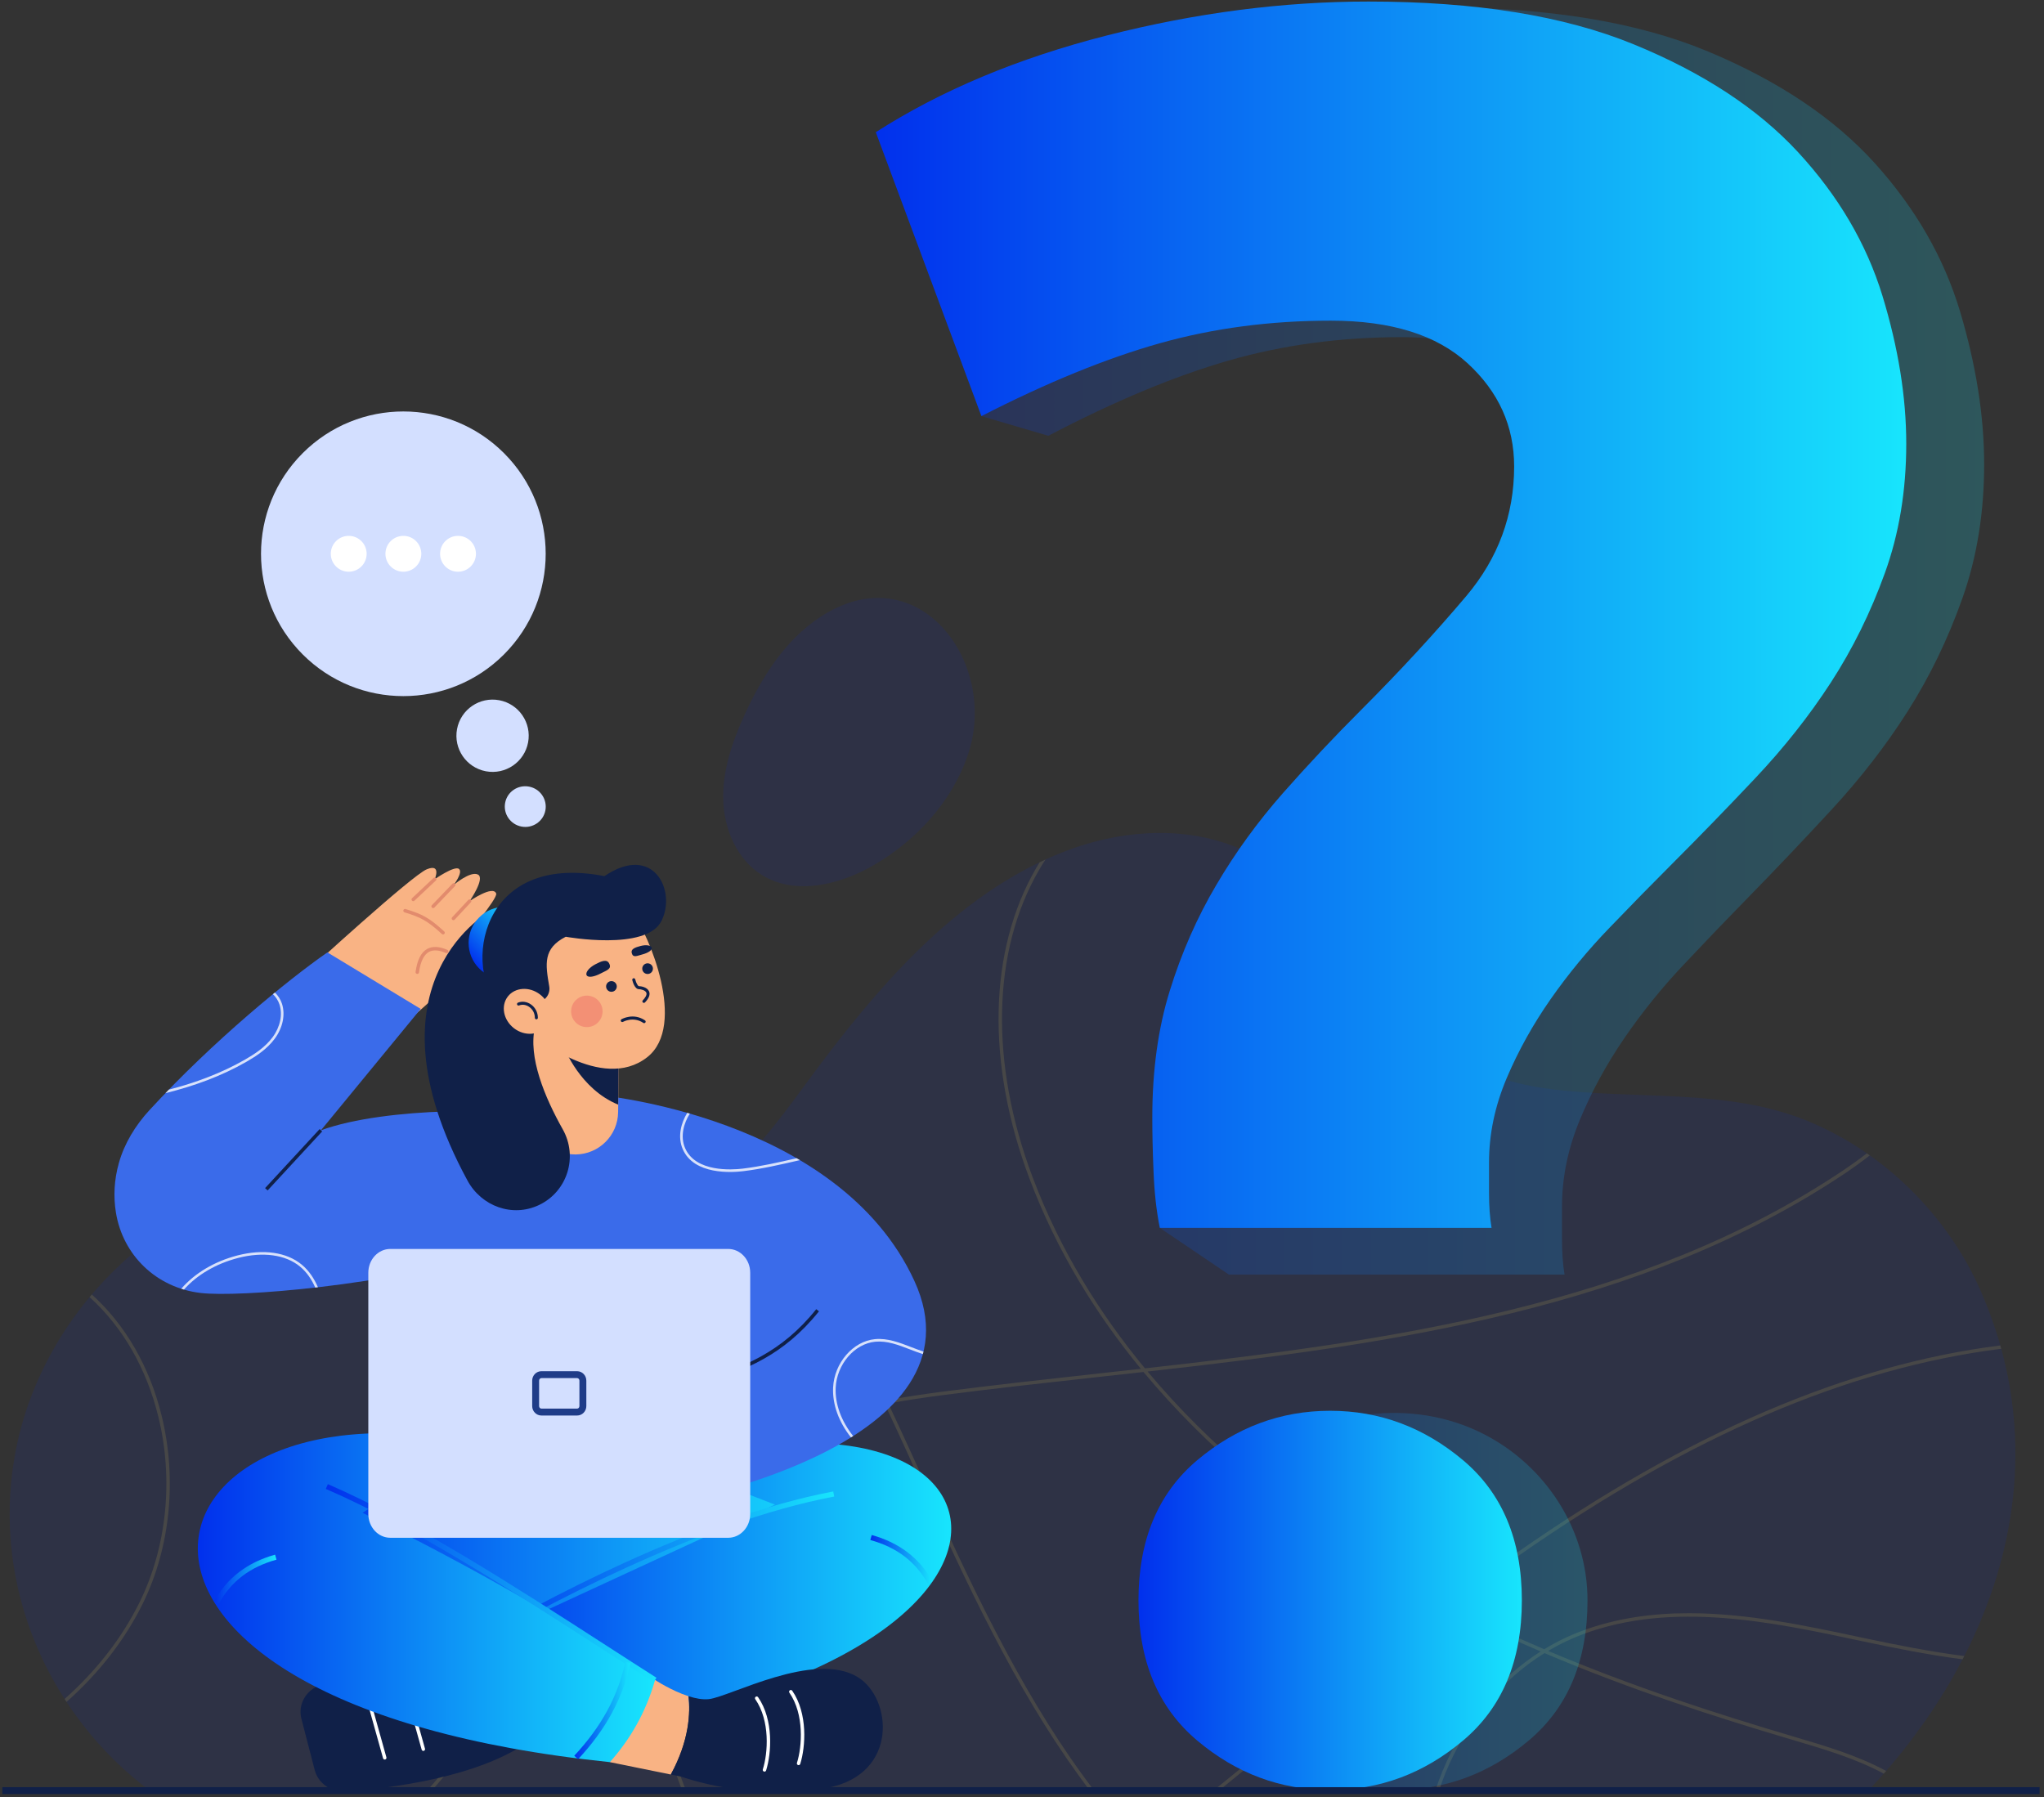 <svg width="414" height="364" viewBox="0 0 414 364" fill="none" xmlns="http://www.w3.org/2000/svg">
<rect x="0" y="0" width="414" height="364" fill="#333333" stroke="none"/>
<g opacity="0.1">
<path d="M401.155 261.427C394.407 246.077 381.447 233.268 365.879 226.963C349.663 220.397 331.044 222.787 313.964 220.588C299.13 218.677 288.427 212.055 279.569 200.281C271.082 188.999 263.473 176.505 249.597 171.287C238.632 167.164 226.166 168.307 215.269 172.603C195.189 180.521 180.022 197.355 167.249 214.126C155.587 229.439 146.075 246.206 124.504 246.752C102.92 247.3 82.371 234.987 60.638 238.25C31.914 242.562 7.993 266.473 2.981 294.94C-1.717 321.619 10.071 347.494 30.323 362.698H378.425C403.945 335.626 417.336 298.229 401.155 261.427Z" fill="#0026EC"/>
<path d="M86.477 362.698H87.434C94.085 355.389 99.294 346.519 102.606 336.674C107.966 320.738 107.74 304.015 101.97 289.584C99.053 282.29 94.843 275.493 90.77 268.92C86.64 262.253 82.37 255.36 79.471 247.973C78.273 244.919 77.387 241.639 76.855 238.293C76.615 238.262 76.374 238.236 76.134 238.207C76.669 241.672 77.58 245.069 78.82 248.229C81.741 255.675 86.028 262.596 90.175 269.289C94.231 275.836 98.426 282.607 101.319 289.843C107.028 304.121 107.249 320.673 101.942 336.451C98.59 346.418 93.271 355.371 86.477 362.698Z" fill="white"/>
<path d="M376.743 332.34C383.916 333.868 390.828 335.238 397.512 336.101C397.627 335.88 397.738 335.658 397.851 335.436C391.111 334.58 384.135 333.198 376.89 331.655C365.858 329.304 353.918 326.76 342.075 326.76C334.743 326.76 327.448 327.736 320.431 330.336C317.772 331.321 315.21 332.571 312.771 334.06C306.435 331.359 300.066 328.411 293.755 325.175C298.334 321.726 302.961 318.348 307.637 315.082C342.351 290.842 374.388 277.1 405.339 273.2C405.277 272.973 405.212 272.746 405.148 272.52C374.114 276.452 342.007 290.229 307.237 314.508C302.461 317.843 297.737 321.295 293.064 324.819C285.968 321.153 278.957 317.124 272.171 312.677C259.864 304.613 245.224 293.102 232.439 277.807C281.984 272.249 332.427 265.246 373.62 237.715C375.184 236.669 376.917 235.436 378.712 234.038C378.513 233.897 378.313 233.758 378.113 233.619C376.392 234.952 374.733 236.129 373.231 237.132C332.049 264.657 281.513 271.606 231.903 277.164C222.868 266.236 214.796 253.4 209.186 238.54C200.448 215.393 200.909 192.678 210.452 176.219C210.867 175.504 211.304 174.8 211.755 174.104C211.357 174.286 210.962 174.476 210.567 174.666C210.321 175.064 210.08 175.464 209.846 175.867C200.198 192.509 199.718 215.442 208.531 238.787C214.111 253.566 222.111 266.352 231.072 277.256C228.2 277.577 225.328 277.894 222.464 278.21C212.134 279.35 201.451 280.53 191.078 281.865C187.291 282.352 183.441 282.921 179.61 283.633C171.397 266.299 162.375 249.388 150.713 234.886C150.546 235.052 150.376 235.213 150.208 235.377C161.77 249.77 170.736 266.554 178.899 283.767C162.188 286.954 145.962 292.945 137.298 306.89C129.207 319.912 129.214 337.913 137.32 360.393C137.6 361.17 137.889 361.937 138.182 362.698H138.932C138.611 361.866 138.291 361.024 137.978 360.155C129.949 337.887 129.92 320.09 137.893 307.259C146.454 293.48 162.591 287.569 179.209 284.42C182.108 290.554 184.909 296.737 187.693 302.883L187.996 303.552C197.663 324.893 207.662 345.488 220.754 362.698H221.628C208.417 345.456 198.361 324.738 188.633 303.263L188.331 302.595C185.571 296.501 182.793 290.37 179.92 284.288C183.677 283.594 187.454 283.037 191.168 282.559C201.534 281.225 212.213 280.046 222.541 278.906C225.557 278.573 228.58 278.24 231.606 277.901C244.512 293.435 259.339 305.106 271.787 313.263C278.499 317.661 285.431 321.652 292.445 325.287C280.538 334.294 268.955 343.77 257.646 353.022C253.73 356.226 249.77 359.463 245.777 362.698H246.887C250.653 359.643 254.392 356.588 258.089 353.564C269.478 344.247 281.143 334.703 293.135 325.644C299.41 328.872 305.744 331.815 312.046 334.511C303.424 339.995 296.398 348.485 292.149 358.796C291.617 360.087 291.153 361.39 290.723 362.699H291.46C291.866 361.48 292.301 360.266 292.797 359.063C297.057 348.724 304.142 340.241 312.83 334.846C330.447 342.33 347.761 347.886 362.638 352.287L363.198 352.453C369.468 354.306 375.88 356.206 381.552 359.258C381.711 359.077 381.87 358.897 382.027 358.715C376.263 355.588 369.756 353.662 363.397 351.781L362.837 351.616C348.111 347.259 330.996 341.771 313.568 334.398C315.838 333.046 318.215 331.904 320.675 330.993C338.836 324.262 358.975 328.554 376.743 332.34Z" fill="white"/>
<path d="M32.078 286.997C35.17 299.652 33.791 313.319 28.293 324.495C24.693 331.815 19.493 338.441 13.089 344.132C13.216 344.331 13.347 344.527 13.476 344.724C19.984 338.958 25.267 332.235 28.922 324.804C34.49 313.484 35.889 299.643 32.758 286.831C30.312 276.82 25.395 268.341 18.602 262.207C18.451 262.385 18.3 262.564 18.151 262.743C24.831 268.783 29.669 277.134 32.078 286.997Z" fill="white"/>
</g>
<path opacity="0.1" d="M190.508 126.681C196.606 132.912 199.339 143.41 195.977 153.088C192.722 162.46 185.585 170.223 177.01 175.213C170.111 179.228 161.112 181.444 154.327 177.239C149.257 174.097 146.628 167.932 146.482 161.969C146.335 156.006 148.341 150.194 150.819 144.769C154.313 137.121 159.015 129.705 166.02 125.054C175.676 118.643 184.647 120.691 190.508 126.681Z" fill="#0026EC"/>
<path opacity="0.2" d="M396.982 63.034C393.712 52.162 387.962 42.18 379.729 33.055C371.48 23.929 360.23 16.395 345.978 10.437C331.726 4.479 313.618 1.5 291.654 1.5C274.133 1.5 256.277 3.863 238.085 8.588C219.876 13.331 204.082 20.077 190.686 28.843L208.123 76.717L198.777 84.288L212.331 88.271C225.711 81.268 237.9 76.184 248.899 73.016C259.881 69.866 271.551 68.29 283.925 68.29C296.282 68.29 305.638 71.27 311.992 77.228C318.347 83.203 321.515 90.377 321.515 98.801C321.515 108.971 318.246 117.994 311.74 125.887C305.201 133.78 297.992 141.758 290.095 149.822C284.612 155.421 279.28 161.208 274.133 167.166C268.986 173.142 264.425 179.528 260.485 186.377C256.528 193.208 253.359 200.57 250.961 208.463C248.547 216.356 247.357 225.208 247.357 235.019C247.357 238.186 247.424 241.953 247.608 246.336C247.639 247.145 247.682 247.933 247.73 248.711H234.916L248.899 258.167H316.888C316.536 256.061 316.368 253.613 316.368 250.804C316.368 247.997 316.368 245.891 316.368 244.487C316.368 238.528 317.575 232.656 319.973 226.869C322.371 221.082 325.389 215.569 328.994 210.295C332.599 205.039 336.623 200.04 341.099 195.314C345.559 190.572 349.852 186.103 353.976 181.891C359.459 176.293 365.126 170.334 370.961 164.016C376.796 157.699 381.96 151.056 386.42 144.036C390.879 137.016 394.568 129.397 397.485 121.145C400.403 112.909 401.878 103.886 401.878 94.058C401.878 84.248 400.235 73.906 396.982 63.034Z" fill="url(#paint0_linear_1455_6231)"/>
<path d="M269.531 64.951C257.302 64.951 245.77 66.475 234.916 69.524C224.047 72.59 212 77.511 198.777 84.288L177.386 26.774C190.625 18.29 206.234 11.762 224.229 7.172C242.207 2.599 259.854 0.312 277.17 0.312C298.876 0.312 316.772 3.195 330.856 8.961C344.941 14.728 356.059 22.018 364.211 30.85C372.347 39.682 378.03 49.342 381.262 59.864C384.476 70.386 386.1 80.394 386.1 89.888C386.1 99.4 384.642 108.132 381.759 116.102C378.875 124.089 375.23 131.462 370.823 138.256C366.415 145.05 361.312 151.479 355.545 157.593C349.779 163.707 344.178 169.474 338.76 174.892C334.684 178.968 330.442 183.293 326.034 187.883C321.61 192.456 317.633 197.295 314.071 202.382C310.508 207.485 307.526 212.821 305.156 218.421C302.787 224.022 301.593 229.705 301.593 235.471C301.593 236.83 301.593 238.868 301.593 241.586C301.593 244.303 301.759 246.673 302.107 248.711H234.916C234.221 245.314 233.806 241.503 233.641 237.261C233.458 233.019 233.392 229.374 233.392 226.308C233.392 216.814 234.568 208.247 236.954 200.609C239.324 192.97 242.455 185.845 246.366 179.233C250.26 172.606 254.767 166.425 259.854 160.642C264.941 154.876 270.21 149.275 275.628 143.857C283.433 136.052 290.558 128.331 297.02 120.692C303.449 113.053 306.68 104.321 306.68 94.479C306.68 86.326 303.549 79.383 297.269 73.601C290.989 67.834 281.743 64.951 269.531 64.951Z" fill="url(#paint1_linear_1455_6231)"/>
<path opacity="0.2" d="M321.541 324.162C321.541 336.419 317.573 345.878 309.636 352.55C301.7 359.236 292.731 362.566 282.715 362.566C272.686 362.566 263.717 359.236 255.781 352.55C247.858 345.878 243.89 336.419 243.89 324.162C243.89 311.917 247.858 302.459 255.781 295.773C267.998 285.464 286.071 283.166 300.374 290.402C313.066 296.823 321.541 309.861 321.541 324.162Z" fill="url(#paint2_linear_1455_6231)"/>
<path d="M308.241 324.162C308.241 336.419 304.273 345.877 296.337 352.55C288.4 359.236 279.431 362.566 269.416 362.566C259.387 362.566 250.417 359.236 242.481 352.55C234.558 345.878 230.59 336.419 230.59 324.162C230.59 311.917 234.558 302.459 242.481 295.773C250.417 289.1 259.386 285.757 269.416 285.757C279.431 285.757 288.4 289.1 296.337 295.773C304.273 302.459 308.241 311.917 308.241 324.162Z" fill="url(#paint3_linear_1455_6231)"/>
<path d="M106.963 150.378C107.708 146.403 105.09 142.577 101.115 141.832C97.14 141.087 93.314 143.705 92.569 147.68C91.825 151.655 94.443 155.481 98.418 156.226C102.392 156.971 106.218 154.352 106.963 150.378Z" fill="#D3DFFF"/>
<path d="M110.466 164.142C110.885 161.906 109.399 159.752 107.148 159.33C104.896 158.908 102.732 160.378 102.313 162.614C101.894 164.85 103.379 167.004 105.631 167.426C107.882 167.848 110.047 166.377 110.466 164.142Z" fill="#D3DFFF"/>
<path d="M102.081 132.556C113.34 121.298 113.34 103.045 102.081 91.786C90.823 80.528 72.57 80.528 61.311 91.786C50.053 103.045 50.053 121.298 61.311 132.556C72.57 143.815 90.823 143.815 102.081 132.556Z" fill="#D3DFFF"/>
<path d="M70.629 115.804C72.635 115.804 74.261 114.178 74.261 112.172C74.261 110.166 72.635 108.54 70.629 108.54C68.623 108.54 66.997 110.166 66.997 112.172C66.997 114.178 68.623 115.804 70.629 115.804Z" fill="white"/>
<path d="M81.699 115.804C83.705 115.804 85.331 114.178 85.331 112.172C85.331 110.166 83.705 108.54 81.699 108.54C79.693 108.54 78.067 110.166 78.067 112.172C78.067 114.178 79.693 115.804 81.699 115.804Z" fill="white"/>
<path d="M92.768 115.804C94.774 115.804 96.4 114.178 96.4 112.172C96.4 110.166 94.774 108.54 92.768 108.54C90.762 108.54 89.136 110.166 89.136 112.172C89.136 114.178 90.762 115.804 92.768 115.804Z" fill="white"/>
<path d="M61.047 348.134L63.74 358.518C64.443 361.226 67.061 363.056 69.958 362.859C78.79 362.259 97.141 360.095 107.673 352.332L104.679 337.366C90.198 336.548 76.655 337.354 64.928 341.301C61.992 342.29 60.294 345.233 61.047 348.134Z" fill="#102048"/>
<path d="M77.925 356.4C77.772 356.4 77.631 356.299 77.588 356.144L73.971 343.194C73.919 343.008 74.028 342.815 74.214 342.763C74.401 342.711 74.594 342.82 74.645 343.006L78.262 355.956C78.314 356.142 78.205 356.335 78.019 356.387C77.988 356.396 77.956 356.4 77.925 356.4Z" fill="white"/>
<path d="M85.741 354.65C85.588 354.65 85.448 354.549 85.404 354.394L81.787 341.444C81.736 341.258 81.844 341.065 82.03 341.013C82.218 340.96 82.41 341.069 82.462 341.256L86.079 354.206C86.131 354.392 86.022 354.585 85.836 354.637C85.804 354.646 85.772 354.65 85.741 354.65Z" fill="white"/>
<path d="M94.82 292L61.163 301.989L86.158 336.237L122.042 339.091L171.537 318.161L152.729 289.859L94.82 292Z" fill="url(#paint4_linear_1455_6231)"/>
<path d="M136.313 296.756C210.227 274.876 222.105 340.2 106.781 352.092C102.708 347.508 97.947 339.555 96.057 332.907L156.958 304.764L136.313 296.756Z" fill="url(#paint5_linear_1455_6231)"/>
<path d="M139.453 343.574C135.996 342.467 132.684 340.28 132.684 340.28L120.805 344.006L123.527 356.928L135.867 359.435C139.626 352.559 139.846 346.914 139.453 343.574Z" fill="#F9B384"/>
<path d="M96.32 333.361L95.793 332.453C108.498 325.069 141.042 307.33 168.769 302.099L168.963 303.131C141.396 308.332 108.979 326.004 96.32 333.361Z" fill="url(#paint6_linear_1455_6231)"/>
<path d="M94.82 292C26.021 278.919 8.202 345.037 123.527 356.928C127.6 352.345 130.793 346.928 132.683 340.28C114.969 328.427 95.162 317.161 73.454 306.428L94.82 292Z" fill="url(#paint7_linear_1455_6231)"/>
<path d="M132.401 340.723C129.129 338.64 125.719 336.438 122.108 334.107C103.985 322.405 83.443 309.142 65.991 301.58L66.408 300.616C83.94 308.213 104.52 321.501 122.678 333.225C126.286 335.555 129.695 337.756 132.965 339.837L132.401 340.723Z" fill="url(#paint8_linear_1455_6231)"/>
<path d="M44.342 324.783L43.423 324.275C46.006 319.6 50.142 316.446 55.718 314.902L55.998 315.914C50.63 317.401 46.818 320.302 44.342 324.783Z" fill="url(#paint9_linear_1455_6231)"/>
<path d="M187.935 320.802C185.46 316.322 181.648 313.421 176.28 311.934L176.56 310.922C182.136 312.466 186.272 315.62 188.854 320.295L187.935 320.802Z" fill="url(#paint10_linear_1455_6231)"/>
<path d="M117.084 356.347L116.317 355.631C121.82 349.737 125.2 343.514 126.65 336.608L127.678 336.824C126.188 343.923 122.722 350.309 117.084 356.347Z" fill="url(#paint11_linear_1455_6231)"/>
<path d="M173.765 339.725C164.951 334.279 147.862 343.689 143.573 344.165C142.322 344.303 140.876 344.03 139.453 343.574C139.846 346.914 139.626 352.56 135.867 359.436L137.963 359.861C137.963 359.861 152.454 365.173 167.826 362.081C182.014 359.227 180.694 344.006 173.765 339.725Z" fill="#102048"/>
<path d="M161.75 357.537C161.715 357.537 161.68 357.532 161.644 357.521C161.46 357.463 161.358 357.266 161.416 357.082C162.463 353.766 162.92 347.243 159.887 342.862C159.777 342.703 159.817 342.485 159.975 342.375C160.134 342.264 160.352 342.304 160.462 342.463C163.639 347.051 163.172 353.845 162.083 357.293C162.036 357.442 161.898 357.537 161.75 357.537Z" fill="white"/>
<path d="M154.838 358.85C154.803 358.85 154.767 358.845 154.732 358.834C154.548 358.776 154.446 358.579 154.504 358.395C155.551 355.079 156.008 348.555 152.975 344.174C152.865 344.015 152.905 343.797 153.063 343.688C153.222 343.577 153.44 343.617 153.55 343.776C156.727 348.364 156.26 355.158 155.171 358.605C155.124 358.755 154.986 358.85 154.838 358.85Z" fill="white"/>
<path d="M82.648 206.75C82.648 206.75 99.975 192.017 99.333 189.217C98.875 187.216 93.967 190.15 93.967 190.15C93.967 190.15 100.85 181.983 100.5 180.992C99.874 179.22 95.114 182.523 95.114 182.523C95.114 182.523 98.332 177.891 96.793 177.137C95.255 176.382 91.901 179.236 91.901 179.236C91.901 179.236 93.861 176.665 92.94 175.99C92.019 175.315 88.048 178.089 88.048 178.089C88.048 178.089 89.473 174.847 86.445 176.076C83.418 177.305 62.188 196.788 62.188 196.788L82.648 206.75Z" fill="#F9B384"/>
<path d="M89.737 189.275C89.653 189.275 89.569 189.245 89.501 189.184C86.527 186.466 85.216 185.806 81.935 184.797C81.75 184.74 81.646 184.544 81.703 184.36C81.76 184.175 81.956 184.071 82.141 184.128C85.54 185.174 86.898 185.857 89.974 188.667C90.117 188.797 90.127 189.019 89.996 189.161C89.927 189.237 89.832 189.275 89.737 189.275Z" fill="#E28B6D"/>
<path d="M84.517 197.267C84.501 197.267 84.484 197.266 84.468 197.263C84.277 197.237 84.143 197.06 84.17 196.868C84.51 194.432 85.277 192.909 86.515 192.214C87.572 191.619 88.948 191.68 90.605 192.395C90.783 192.472 90.865 192.678 90.788 192.855C90.711 193.033 90.505 193.115 90.328 193.038C88.883 192.414 87.715 192.342 86.858 192.824C85.838 193.397 85.167 194.79 84.863 196.965C84.839 197.14 84.689 197.267 84.517 197.267Z" fill="#E28B6D"/>
<path d="M83.7 182.537C83.607 182.537 83.514 182.5 83.445 182.427C83.313 182.287 83.32 182.065 83.46 181.933L87.808 177.835C87.948 177.702 88.17 177.709 88.303 177.849C88.435 177.99 88.429 178.212 88.288 178.344L83.94 182.442C83.873 182.506 83.787 182.537 83.7 182.537Z" fill="#E28B6D"/>
<path d="M87.725 183.937C87.638 183.937 87.551 183.905 87.483 183.84C87.343 183.706 87.339 183.484 87.472 183.345L91.649 178.994C91.783 178.854 92.004 178.849 92.144 178.984C92.283 179.118 92.288 179.339 92.154 179.478L87.978 183.83C87.909 183.901 87.817 183.937 87.725 183.937Z" fill="#E28B6D"/>
<path d="M91.837 186.387C91.752 186.387 91.666 186.356 91.599 186.293C91.457 186.161 91.449 185.94 91.581 185.799L94.858 182.284C94.99 182.143 95.211 182.135 95.353 182.266C95.494 182.398 95.502 182.62 95.37 182.761L92.093 186.276C92.024 186.35 91.931 186.387 91.837 186.387Z" fill="#E28B6D"/>
<path d="M148.1 305.298L84.75 307.748L77.75 249.998C77.75 249.998 98.958 229.882 107.118 222.475L120.892 221.768C163.629 241.194 156.631 265.456 148.1 305.298Z" fill="#3A6BEA"/>
<path d="M120.892 221.768C120.892 221.768 169.786 225.95 185.2 259.448C200.283 292.226 138.3 303.898 138.3 303.898L120.892 221.768Z" fill="#3A6BEA"/>
<path d="M65.003 228.947L85.208 204.359L66.314 192.909C58.432 198.389 43.191 210.802 30.275 224.858C27.424 227.96 25.198 231.584 24.076 235.574C23.119 238.979 22.945 242.342 23.483 245.636C24.885 254.219 31.637 260.843 40.65 261.898C48.347 262.8 77.75 260.498 101.55 253.498L108.55 226.481C104.953 224.44 78.219 224.086 65.003 228.947Z" fill="#3A6BEA"/>
<g opacity="0.8">
<path d="M161.695 235.062C161.8 235.038 161.906 235.014 162.011 234.989C161.79 234.859 161.568 234.731 161.347 234.603C157.764 235.428 154.067 236.271 150.422 236.71C148.232 236.974 140.915 237.457 138.776 232.582C137.712 230.156 138.517 227.459 139.721 225.566C139.545 225.515 139.371 225.465 139.196 225.416C137.964 227.421 137.173 230.235 138.296 232.793C140.579 238 148.204 237.507 150.485 237.231C154.235 236.78 158.027 235.907 161.695 235.062Z" fill="white"/>
<path d="M184.513 272.843C182.178 271.941 179.764 271.008 177.227 271.247C172.778 271.667 168.97 276.067 168.739 281.056C168.581 284.457 169.88 288.021 172.358 291.156C172.507 291.063 172.656 290.969 172.804 290.875C170.382 287.829 169.111 284.37 169.263 281.08C169.483 276.343 173.078 272.166 177.277 271.769C179.689 271.546 181.94 272.412 184.324 273.332C185.175 273.661 186.04 273.992 186.918 274.274C186.964 274.105 187.008 273.935 187.049 273.764C186.192 273.489 185.346 273.165 184.513 272.843Z" fill="white"/>
<path d="M61.103 256.146C58.051 253.622 53.308 252.947 48.093 254.295C43.445 255.497 39.457 257.879 36.718 261.03C36.898 261.088 37.074 261.154 37.256 261.207C39.922 258.217 43.761 255.958 48.224 254.804C53.274 253.497 57.847 254.135 60.769 256.551C62.158 257.699 63.14 259.19 63.854 260.799C64.034 260.779 64.215 260.758 64.396 260.737C63.649 259.006 62.608 257.39 61.103 256.146Z" fill="white"/>
<path d="M33.508 221.424C39.228 220.002 44.809 218.006 49.957 215.041C51.902 213.92 54.099 212.492 55.644 210.394C57.287 208.163 57.833 205.505 57.105 203.287C56.819 202.417 56.313 201.653 55.68 201.041C55.546 201.15 55.411 201.261 55.276 201.372C55.867 201.934 56.34 202.642 56.606 203.451C57.281 205.508 56.764 207.988 55.221 210.083C53.734 212.102 51.594 213.493 49.695 214.586C44.84 217.383 39.587 219.317 34.192 220.715C33.964 220.95 33.736 221.187 33.508 221.424Z" fill="white"/>
</g>
<path d="M125.367 208.929L125.358 209.825L125.216 223.749L125.198 225.258C125.171 227.619 124.204 229.758 122.642 231.31C121.089 232.855 118.95 233.822 116.581 233.84C111.806 233.866 107.901 230.032 107.857 225.249L107.688 208.041L125.367 208.929Z" fill="#F9B384"/>
<path d="M125.358 209.825L125.216 223.75C117.477 220.599 114.291 212.221 114.291 212.221L125.358 209.825Z" fill="#102048"/>
<path d="M128.419 185.526C131.193 188.854 139.291 207.713 131.082 214.147C121.844 221.388 107.786 209.488 107.786 209.488L105.9 187.523L118.103 184.306L128.419 185.526Z" fill="#F9B384"/>
<path d="M99.683 184.316C99.683 184.316 72.616 198.433 94.686 239.126C97.52 244.352 103.799 246.633 109.17 244.083C114.931 241.348 117.113 234.309 113.984 228.751C110.374 222.338 106.89 214.08 108.377 207.935L99.683 184.316Z" fill="#102048"/>
<path d="M107.413 196.175C110.272 193.316 110.272 188.68 107.413 185.821C104.554 182.962 99.918 182.962 97.058 185.821C94.199 188.68 94.199 193.316 97.058 196.175C99.918 199.035 104.554 199.035 107.413 196.175Z" fill="url(#paint12_linear_1455_6231)"/>
<path d="M111.246 199.796C110.455 195.228 109.973 192.096 114.59 189.742C114.59 189.742 130.86 192.7 133.966 186.562C137.072 180.423 132.339 170.735 122.429 177.465C97.062 172.51 93.66 196.25 101.351 204.163L108.943 202.998C110.47 202.764 111.51 201.319 111.246 199.796Z" fill="#102048"/>
<path d="M123.843 200.891C124.441 200.891 124.925 200.407 124.925 199.809C124.925 199.212 124.441 198.728 123.843 198.728C123.246 198.728 122.762 199.212 122.762 199.809C122.762 200.407 123.246 200.891 123.843 200.891Z" fill="#102048"/>
<path d="M131.165 197.285C131.763 197.285 132.247 196.801 132.247 196.203C132.247 195.606 131.763 195.122 131.165 195.122C130.568 195.122 130.083 195.606 130.083 196.203C130.083 196.801 130.568 197.285 131.165 197.285Z" fill="#102048"/>
<path d="M130.417 203.138C130.341 203.138 130.265 203.11 130.206 203.054C130.083 202.937 130.078 202.743 130.195 202.621C130.628 202.164 131.104 201.522 130.904 201.057C130.697 200.573 129.82 200.365 129.418 200.365C128.555 200.365 128.141 198.829 128.067 198.522C128.027 198.357 128.128 198.192 128.292 198.152C128.457 198.111 128.622 198.213 128.662 198.378C128.82 199.027 129.176 199.752 129.418 199.752C129.831 199.752 131.094 199.947 131.467 200.815C131.733 201.435 131.454 202.184 130.639 203.043C130.578 203.106 130.497 203.138 130.417 203.138Z" fill="#102048"/>
<path d="M130.471 207.242C130.412 207.242 130.353 207.225 130.3 207.19C128.264 205.816 126.207 206.968 126.187 206.98C126.041 207.064 125.853 207.014 125.768 206.867C125.684 206.721 125.734 206.533 125.881 206.449C125.979 206.393 128.293 205.096 130.643 206.682C130.783 206.777 130.82 206.968 130.725 207.108C130.666 207.195 130.57 207.242 130.471 207.242Z" fill="#102048"/>
<path d="M123.369 195.124C123.985 196.282 122.913 196.515 121.656 197.182C120.4 197.85 119.114 198.094 118.82 197.542C118.527 196.989 119.307 196 120.563 195.333C121.82 194.665 122.893 194.228 123.369 195.124Z" fill="#102048"/>
<path d="M127.951 193.034C128.222 194.068 128.993 193.615 130.114 193.322C131.235 193.028 132.141 192.464 132.012 191.972C131.883 191.479 130.869 191.317 129.748 191.61C128.627 191.903 127.742 192.234 127.951 193.034Z" fill="#102048"/>
<path opacity="0.4" d="M121.025 207.2C122.32 206.006 122.401 203.988 121.207 202.693C120.013 201.398 117.995 201.316 116.7 202.511C115.405 203.705 115.324 205.723 116.518 207.018C117.712 208.313 119.73 208.394 121.025 207.2Z" fill="#EB5D60"/>
<path d="M110.626 207.849C112.083 205.961 111.525 203.087 109.378 201.431C107.232 199.775 104.311 199.963 102.854 201.852C101.396 203.741 101.955 206.614 104.101 208.271C106.247 209.927 109.168 209.738 110.626 207.849Z" fill="#F9B384"/>
<path d="M108.638 206.469C108.468 206.469 108.331 206.332 108.331 206.162C108.331 205.258 107.891 204.423 107.152 203.927C106.521 203.502 105.769 203.403 105.14 203.659C104.983 203.722 104.804 203.648 104.741 203.491C104.677 203.334 104.752 203.156 104.909 203.091C105.726 202.758 106.693 202.88 107.494 203.418C108.402 204.028 108.944 205.054 108.944 206.162C108.944 206.332 108.807 206.469 108.638 206.469Z" fill="#102048"/>
<path d="M64.742 228.699L53.69 240.654L54.204 241.129L65.256 229.174L64.742 228.699Z" fill="#102048"/>
<path d="M142.602 280.085L142.397 279.415C150.443 276.963 158.251 274.03 165.326 265.181L165.873 265.618C158.672 274.623 150.756 277.6 142.602 280.085Z" fill="#102048"/>
<path d="M147.493 252.977H79.056C76.595 252.977 74.6 255.136 74.6 257.798V306.66C74.6 309.323 76.595 311.481 79.056 311.481H147.493C149.955 311.481 151.95 309.323 151.95 306.66V257.798C151.95 255.136 149.954 252.977 147.493 252.977Z" fill="#D3DFFF"/>
<path d="M116.888 279.141C117.147 279.141 117.358 279.369 117.358 279.65V284.809C117.358 285.09 117.147 285.318 116.888 285.318H109.662C109.402 285.318 109.192 285.09 109.192 284.809V279.65C109.192 279.369 109.402 279.141 109.662 279.141H116.888ZM116.888 277.741H109.662C108.631 277.741 107.792 278.597 107.792 279.65V284.809C107.792 285.862 108.631 286.718 109.662 286.718H116.888C117.919 286.718 118.758 285.862 118.758 284.809V279.65C118.758 278.597 117.919 277.741 116.888 277.741Z" fill="#1F3C88"/>
<path d="M413.102 361.998H0.473V363.398H413.102V361.998Z" fill="#102048"/>
<defs>
<linearGradient id="paint0_linear_1455_6231" x1="179.15" y1="128.25" x2="432.08" y2="128.25" gradientUnits="userSpaceOnUse">
<stop stop-color="#0026EC"/>
<stop offset="1" stop-color="#1BFFFF"/>
</linearGradient>
<linearGradient id="paint1_linear_1455_6231" x1="165.986" y1="122.979" x2="415.947" y2="122.979" gradientUnits="userSpaceOnUse">
<stop stop-color="#0026EC"/>
<stop offset="1" stop-color="#1BFFFF"/>
</linearGradient>
<linearGradient id="paint2_linear_1455_6231" x1="239.649" y1="323.91" x2="332.645" y2="323.91" gradientUnits="userSpaceOnUse">
<stop stop-color="#0026EC"/>
<stop offset="1" stop-color="#1BFFFF"/>
</linearGradient>
<linearGradient id="paint3_linear_1455_6231" x1="226.349" y1="323.688" x2="319.345" y2="323.688" gradientUnits="userSpaceOnUse">
<stop stop-color="#0026EC"/>
<stop offset="1" stop-color="#1BFFFF"/>
</linearGradient>
<linearGradient id="paint4_linear_1455_6231" x1="55.134" y1="314.171" x2="187.321" y2="314.171" gradientUnits="userSpaceOnUse">
<stop stop-color="#0026EC"/>
<stop offset="1" stop-color="#1BFFFF"/>
</linearGradient>
<linearGradient id="paint5_linear_1455_6231" x1="90.781" y1="321.831" x2="206.482" y2="321.831" gradientUnits="userSpaceOnUse">
<stop stop-color="#0026EC"/>
<stop offset="1" stop-color="#1BFFFF"/>
</linearGradient>
<linearGradient id="paint6_linear_1455_6231" x1="91.796" y1="317.537" x2="179.427" y2="317.537" gradientUnits="userSpaceOnUse">
<stop stop-color="#0026EC"/>
<stop offset="1" stop-color="#1BFFFF"/>
</linearGradient>
<linearGradient id="paint7_linear_1455_6231" x1="35.008" y1="323.201" x2="145.928" y2="323.201" gradientUnits="userSpaceOnUse">
<stop stop-color="#0026EC"/>
<stop offset="1" stop-color="#1BFFFF"/>
</linearGradient>
<linearGradient id="paint8_linear_1455_6231" x1="62.333" y1="320.422" x2="142.543" y2="320.422" gradientUnits="userSpaceOnUse">
<stop stop-color="#0026EC"/>
<stop offset="1" stop-color="#1BFFFF"/>
</linearGradient>
<linearGradient id="paint9_linear_1455_6231" x1="42.736" y1="319.782" x2="57.796" y2="319.782" gradientUnits="userSpaceOnUse">
<stop stop-color="#0026EC"/>
<stop offset="1" stop-color="#1BFFFF"/>
</linearGradient>
<linearGradient id="paint10_linear_1455_6231" x1="175.593" y1="315.801" x2="190.653" y2="315.801" gradientUnits="userSpaceOnUse">
<stop stop-color="#0026EC"/>
<stop offset="1" stop-color="#1BFFFF"/>
</linearGradient>
<linearGradient id="paint11_linear_1455_6231" x1="115.696" y1="346.356" x2="129.303" y2="346.356" gradientUnits="userSpaceOnUse">
<stop stop-color="#0026EC"/>
<stop offset="1" stop-color="#1BFFFF"/>
</linearGradient>
<linearGradient id="paint12_linear_1455_6231" x1="96.429" y1="196.677" x2="108.83" y2="184.276" gradientUnits="userSpaceOnUse">
<stop stop-color="#0026EC"/>
<stop offset="1" stop-color="#1BFFFF"/>
</linearGradient>
</defs>
</svg>
